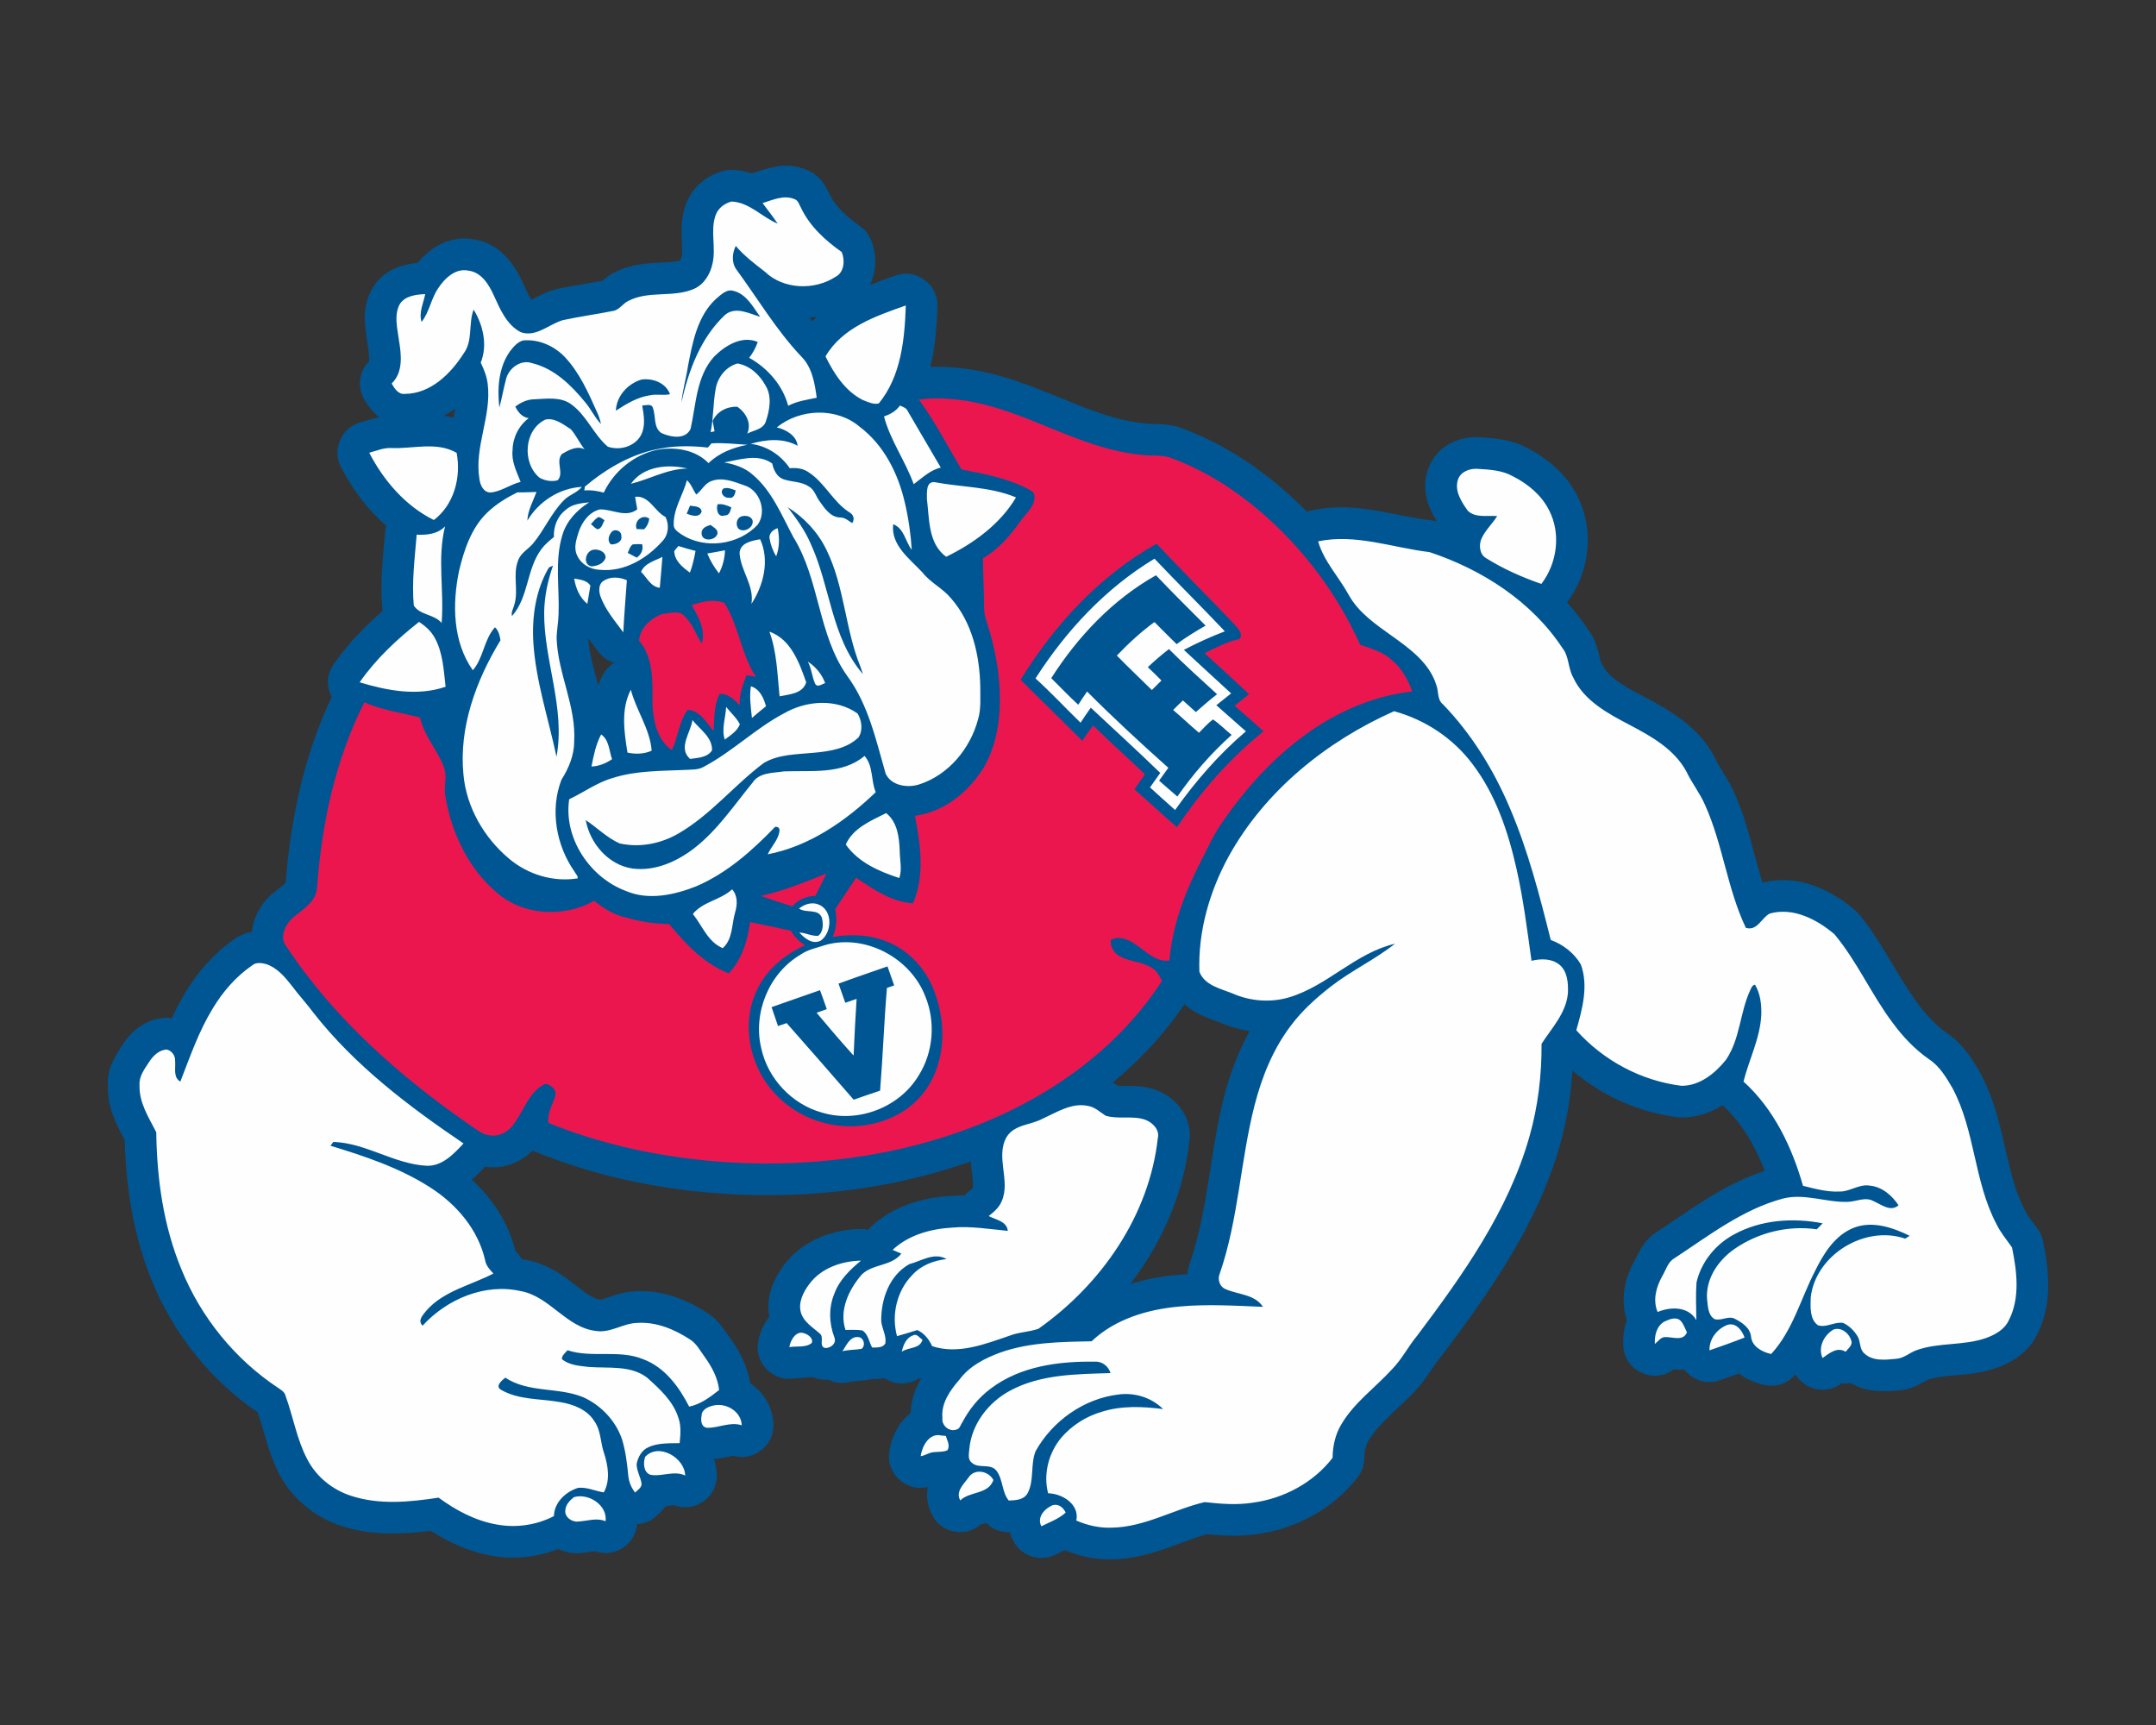 <?xml version="1.0" encoding="UTF-8"?>
<!DOCTYPE svg PUBLIC "-//W3C//DTD SVG 1.1//EN" "http://www.w3.org/Graphics/SVG/1.1/DTD/svg11.dtd">
<!-- Creator: CorelDRAW -->
<svg xmlns="http://www.w3.org/2000/svg" xml:space="preserve" width="2000px" height="1600px" version="1.1" style="shape-rendering:geometricPrecision; text-rendering:geometricPrecision; image-rendering:optimizeQuality; fill-rule:evenodd; clip-rule:evenodd"
viewBox="0 0 2000 1600"
 xmlns:xlink="http://www.w3.org/1999/xlink">
 <rect x="0" y="0" width="2000" height="1600" fill="#333333" stroke="none"/>
 <defs>
  <style type="text/css">
   <![CDATA[
    .fil0 {fill:#005693}
    .fil2 {fill:#EC164F;fill-rule:nonzero}
    .fil1 {fill:#FEFEFE;fill-rule:nonzero}
   ]]>
  </style>
 </defs>
 <g id="Capa_x0020_1">
  <g id="Fresno_x0020_State_x0020_Bulldogs.cdr">
   <path class="fil0" d="M863.08 340.31c13.11,-0.49 26.26,0.57 39.22,2.71 9.83,1.62 19.52,3.94 29.07,6.77 17.06,5.04 33.53,11.63 49.99,18.34 25.3,10.32 52.15,21.76 79.62,24.43l0.91 0.09 0.91 0.14c2.09,0.34 4.59,0.31 6.71,0.35 10.11,0.18 18.86,0.78 28.33,4.61 33.41,12.51 63.97,31.73 90.98,54.92 8.14,6.99 15.98,14.32 23.5,21.97 1.4,-0.52 2.87,-0.93 4.4,-1.25 41.24,-8.64 73.22,4.85 112.86,9.57 1.16,0.14 2.22,0.32 3.28,0.57 -9.34,-15.12 -14.51,-31.41 -7.61,-49.67 7.36,-19.47 27.4,-29.58 47.46,-28.28 16.01,1.04 30.31,2.41 44.59,10.31 19.29,9.84 35.99,24.68 45.91,44.14 16.05,31.5 11.56,70.76 -9.57,98.78 7.14,7.91 13.73,16.34 19.7,25.29 2.62,3.52 4.74,7.35 6.41,11.42 2.05,4.98 3.17,9.85 4.37,15.05 0.23,0.99 0.5,2.4 0.88,3.39 0.35,0.64 0.64,1.24 0.96,1.93 6.3,13.92 26.94,23.93 39.67,30.63 25.85,13.6 49.95,28.33 64.38,54.77 0.29,0.53 0.53,1 0.79,1.55 5.23,11.11 12.81,20.51 17.89,32.27 3.14,7 5.89,14.17 8.38,21.42 6.85,20.02 11.49,41.61 17.87,62.21 31.34,-8.18 61.91,5.21 85.69,25.34 1.36,1.15 2.43,2.23 3.57,3.59 21.84,26.14 35.04,56.6 55.02,83.39 7.52,10.08 16.21,19.68 26.51,26.98 14.1,9.3 22.48,22.06 30.81,36.36 0.18,0.31 0.33,0.58 0.5,0.89 4.64,8.66 8.45,17.71 11.65,27 4.95,14.4 8.36,29.17 11.75,44 4.21,18.43 8.53,38.25 17.39,55.12 0.21,0.39 0.38,0.72 0.56,1.12 2.8,5.93 8.53,12.52 12.3,18.01 2.33,3.4 3.73,6.72 4.55,10.75 5.93,29.19 8.48,58.93 -5.48,86.42 -7.52,15.65 -21.61,25.35 -37.65,31.04 -5.06,1.79 -10.25,3.14 -15.51,4.17 -15.05,2.93 -34.72,2.21 -48.47,6.94 -0.08,0.03 -0.16,0.05 -0.23,0.08 -0.69,0.32 -1.44,0.77 -2.08,1.14 -8.06,4.58 -15.03,7.83 -24.45,8.53 -16.12,1.48 -31.01,1.54 -44.3,-6.84 -2.82,0.49 -5.72,0.57 -8.59,0.22 -0.29,0.21 -0.57,0.41 -0.84,0.61 -7.41,5.22 -15.9,6.72 -24.65,4.34 -7.61,-2.07 -13.57,-6.58 -17.45,-13.17 -0.31,0.35 -0.63,0.69 -0.94,1.03 -7.31,7.93 -17.52,11.11 -28.03,8.74 -8.59,-1.93 -16.7,-5.49 -23.44,-10.56 -5.87,2.13 -11.77,4.2 -17.67,6.25 -9.05,3.16 -18.21,1.95 -26.15,-3.44 -2.78,-1.89 -5.14,-4.11 -7.05,-6.61 -3.25,0.4 -6.33,0.27 -9.69,0 -8.77,6.52 -19.69,7.67 -29.68,3.08 -10.21,-4.68 -16.53,-14 -17.09,-25.21 -0.41,-8.11 0.67,-16.18 3.38,-23.53 -6.3,-18.54 -2.35,-38.16 7.13,-55.08 0.14,-0.26 0.27,-0.47 0.42,-0.72 0.66,-1.12 1.26,-2.56 1.82,-3.73 4.64,-9.68 10.18,-17.5 19.49,-23.05 32.39,-21.3 61.96,-43.94 99.03,-55.88 -8.72,-22.82 -21.15,-44.58 -39.2,-60.91 -11.43,7.14 -24.39,11.5 -38.58,11.31 -1.14,-0.02 -2.11,-0.08 -3.23,-0.22 -35.88,-4.46 -69.94,-19.87 -97.38,-43.22 -1.47,23.39 -5.26,46.65 -11.66,69.21 -20.67,72.86 -63.96,134.53 -108.92,194.32 -0.3,0.39 -0.56,0.73 -0.88,1.11 -8.97,10.8 -14.58,22.31 -24.81,32.81 -13.2,14.31 -32.88,29.1 -42.7,45.37 -2.96,4.92 -4.13,10.89 -4.17,16.58 -0.05,6.67 -2.02,12.39 -6.08,17.68 -22.46,29.2 -56.81,47.79 -93.11,52.77 -15.67,2.4 -31.07,1.72 -46.68,0.14 -7.98,2.2 -15.84,5.16 -23.56,8.02 -21.01,7.79 -40.74,14.76 -63.41,15.26 -15.43,0.66 -30.72,-2.53 -44.9,-8.53 -2.75,1.32 -5.6,2.66 -8.6,4.17 -14.14,7.09 -31.36,1.69 -38.93,-12.2 -1.55,-2.83 -2.71,-5.7 -3.53,-8.57 -8.46,0.29 -16,-2.7 -21.78,-8.61 -1,0.32 -2.01,0.63 -3.05,0.95 -0.71,0.22 -1.58,0.46 -2.35,0.74 -6.54,5.53 -14.57,7.78 -23.2,6.47 -9.34,-1.42 -16.78,-6.61 -21.33,-14.89 -4.2,-7.65 -5.85,-16.32 -4.58,-24.97 0.08,-0.53 0.16,-1.05 0.25,-1.56 -0.76,0.17 -1.56,0.31 -2.41,0.43 -9.46,1.39 -18.19,-1.49 -24.97,-8.23 -6.78,-6.74 -9.7,-15.47 -8.36,-24.93 2.01,-14.2 9.16,-27.58 19.8,-35.96 0.3,-11.9 4.16,-22.58 10.03,-32.45 -1.17,0.34 -2.39,0.7 -3.7,1.11 -9.62,5.56 -21.15,5.26 -30.62,-0.95 -3.33,0.53 -6.83,0.8 -10.49,0.92 -0.74,0.02 -1.47,0.02 -2.2,0 -1.21,0.35 -2.46,0.64 -3.78,0.86 -4.61,0.76 -11.22,0.63 -15.19,1.65 -7.15,1.83 -14.32,1.01 -20.47,-2.1 -0.71,0.05 -1.42,0.08 -2.14,0.09 -1.98,0.03 -3.68,-0.11 -5.64,-0.46 -2.75,-0.49 -5.27,-1.21 -7.58,-2.14 -5.48,1.08 -9.64,0.66 -15.82,1.31 -9.52,1.64 -18.45,-1.13 -25.39,-7.87 -7,-6.8 -10.02,-15.73 -8.59,-25.37 0.84,-5.68 2.78,-11.33 5.5,-16.37 1.46,-2.7 3.15,-5.2 5.03,-7.48 -3.42,-17.41 3.09,-34.03 13.67,-48.12 16.65,-22.18 43.58,-32.68 70.66,-33.3 2.52,-0.05 4.97,0.19 7.32,0.72 0.77,-0.92 1.61,-1.81 2.51,-2.66 19.92,-18.77 46.55,-27 73.38,-28.64 4.58,-0.38 9.07,-0.51 13.52,-0.47 1.29,-1.49 2.76,-2.87 4.4,-4.14 0.85,-0.66 2.37,-1.8 3.3,-2.74 0.05,-0.22 0.08,-0.47 0.1,-0.62 0.4,-3.38 -0.34,-8.21 -0.75,-11.58 -0.53,-4.32 -0.98,-8.5 -1.21,-12.58 -78.17,27.67 -162.64,36.32 -245.08,28.76 -53.98,-4.96 -107.53,-16.81 -157.82,-37.26l-3.63 -1.47c-11.13,11.02 -26.65,17.11 -42.55,15.03 -0.5,-0.05 -0.99,-0.1 -1.47,-0.16 -4.04,4.28 -8.14,8.36 -12.44,12.02 19.3,17.75 34.08,40.2 40.48,65.96 0.41,0.43 0.82,0.85 1.18,1.25 1.85,2.01 3.38,4.17 4.58,6.44 1.79,0.31 3.57,0.66 5.35,1.05 6.85,1.33 13.4,3.62 19.66,6.69 9.27,4.55 17.24,10.49 25.35,16.79 5.32,4.12 14.85,12.18 21.91,13.02 0.33,0.04 0.62,0.08 0.93,0.12 0.09,-0.01 0.17,-0.02 0.25,-0.03 2.64,-0.44 5.9,-1.72 8.45,-2.59 8.04,-2.74 15.53,-4.83 24.05,-5.11 23.58,-1.42 46.11,7.02 65.66,19.67 11.08,6.81 14.44,13.85 21.81,23.7 0.14,0.18 0.26,0.34 0.39,0.53 8.95,12.52 15.86,26 18.19,41.26 12.32,8.37 20.98,21.91 21.57,38.05 0.36,9.89 -3.77,18.56 -11.68,24.51 -7.56,5.69 -16.54,7.38 -25.53,4.84 -1.72,0.15 -4.18,0.79 -5.66,1.1 -4.12,0.88 -8.11,1.63 -12.19,2.02 1.57,4.6 2.48,9.51 2.57,14.63 0.2,10.44 -4.62,19.5 -13.37,25.18 -8.13,5.27 -17.54,6.26 -26.41,2.82 -1.48,0.1 -3.29,0.43 -4.56,0.6 -1.01,0.14 -2.01,0.27 -3.01,0.39 -2.18,2.87 -4.81,5.58 -7.8,8.25 -5.23,5.2 -11.6,8.06 -18.78,8.45 -0.03,0.34 -0.07,0.68 -0.12,1.02 -1.2,9.44 -6.28,17.04 -14.54,21.77 -7.64,4.37 -16.03,5.14 -24.16,2.27 -3.92,0.17 -9.08,1.38 -13.38,1.75 -7.44,0.69 -14.68,-0.76 -21.06,-3.82 -19.58,7.82 -41.3,9.96 -62.09,6.24 -20.23,-3.63 -38.93,-12.06 -56.04,-23.14 -27.82,3.6 -55.6,4.42 -82.86,-4.42 -24.74,-8.01 -46,-25.48 -57.94,-48.65 -9.65,-18.71 -13.22,-37.52 -19.69,-56.73 -43.65,-29.68 -77.82,-72.49 -97.9,-121.25 -17.12,-41.61 -24.3,-86.38 -25.5,-131.16 -8.5,-16.4 -15.99,-30.61 -15.68,-50.5 -0.7,-15.63 5.72,-25.81 13.89,-38.44 8.63,-13.33 21.8,-23.12 38.03,-24.46 2.56,-0.21 4.76,-0.11 7.29,0.31 0.04,0.01 0.09,0.02 0.13,0.02 3.73,-8.08 7.81,-16.02 12.48,-23.78 11.51,-19.09 26.35,-36.22 44.68,-49.03 5.24,-4.02 10.97,-6.32 16.96,-7.27 1.28,-11.92 7.09,-23.57 15.78,-32.51l0.61 -0.62 0.64 -0.58c2.89,-2.64 11.14,-8.48 14.48,-11.87 4.55,-59.27 17.04,-118.38 42.64,-172.24 -0.67,-1.3 -1.26,-2.67 -1.76,-4.1 -3.19,-9.16 -1.92,-18.43 3.61,-26.4 12.87,-18.53 28.46,-34.72 45.41,-49.44 -0.13,-0.77 -0.23,-1.57 -0.31,-2.39 -2.17,-23.89 0.72,-47.05 2.66,-70.8 0.16,-1.98 0.52,-3.91 1.05,-5.76 -17.28,-15.07 -31.3,-33.91 -41.88,-54.29 -4.24,-8.2 -4.51,-17 -0.77,-25.44 3.74,-8.43 10.45,-14.14 19.38,-16.48 6.4,-1.68 11.43,-3.43 16.85,-4.47 -5.59,-4.3 -10.25,-10.13 -14.05,-16.75 -6.62,-11.55 -4.81,-25.6 4.42,-35.06 0.73,-3.49 -0.73,-12.4 -1.2,-15.22 -0.05,-0.34 -0.09,-0.64 -0.14,-0.98 -2.37,-18.14 -5.44,-32.27 3.52,-49.87 0.28,-0.55 0.53,-1.02 0.85,-1.56 9.45,-16.08 24.89,-21.98 42.07,-23.74 12.91,-15.62 31.51,-25.93 52.55,-21.74 22.41,3.52 36.06,20.29 45.01,39.96 1.27,2.8 4.73,10.94 8.06,15.99 0.91,-0.48 1.76,-0.94 2.39,-1.28 6.16,-3.23 12.05,-6.21 18.79,-8.13 0.64,-0.18 1.18,-0.32 1.83,-0.46 14.23,-3.08 28.63,-5.12 42.92,-7.83 3.4,-2.86 6.2,-5.26 10.71,-7.49 5.65,-2.92 11.63,-5.02 17.83,-6.44 8.75,-1.99 17.36,-2.48 26.28,-2.91 4.85,-0.23 12.49,-0.38 17.4,-2.18 0.53,-0.89 0.96,-2.36 1.12,-3.13 0.04,-0.21 0.08,-0.39 0.13,-0.59 0.15,-0.69 0.24,-1.4 0.3,-2.1 0.26,-3.16 0.04,-6.56 -0.11,-9.72 -0.61,-12.42 -0.75,-23.25 3.3,-35.27 5.42,-16.07 19.02,-27.79 35.28,-32.05 2.99,-0.78 5.64,-1.07 8.73,-0.93 5.92,0.26 11.68,1.38 17.27,3.25 0.56,-0.2 1.13,-0.4 1.71,-0.57 17.02,-5.17 30.11,-10.16 47.91,-3.28 11.17,3.82 16.86,11.23 21.89,21.44 0.33,0.58 0.61,1.12 0.9,1.75 5.79,12.15 17.34,21.97 28.15,29.59 4.71,3.31 7.93,7.31 10.16,12.62 5.74,13.65 5.38,29.4 -1.08,42.08 7.74,-3.13 15.68,-5.98 23.68,-8.81 9.43,-3.33 19.05,-1.92 27.12,3.99 8.07,5.91 12.33,14.66 12,24.66 -0.63,18.95 -2.15,37.93 -6.52,56zm235.67 591.16c-18.51,27.39 -41.08,51.6 -66.43,72.56 1.47,0.96 2.97,1.99 4.58,3.08 1.98,0.13 4.07,0.08 5.97,0.07 10.56,-0.06 19.76,0.28 29.85,3.95 0.3,0.11 0.55,0.21 0.85,0.32 19.54,7.8 33.4,27.35 29.52,48.66 -5.55,47.98 -25.43,92.76 -54.5,130.77 14,-4.36 28.63,-7 43.27,-8.29 3.18,-0.29 6.36,-0.51 9.54,-0.7 0.35,-3.72 1.23,-7.44 2.66,-11.05 16.66,-48.87 18.43,-102.95 31.37,-153.25 5.49,-21.3 13.16,-42.1 23.85,-61.27 -9.27,-1.36 -18.37,-3.93 -27.01,-7.68 -3.57,-1.44 -7.27,-2.63 -10.86,-4.02 -8.56,-3.31 -16.3,-7.49 -22.66,-13.15zm-341.02 -637.61c-2.26,0.33 -4.54,0.58 -6.83,0.74 0.91,1.13 1.82,2.26 2.74,3.39 1.33,-1.43 2.7,-2.8 4.09,-4.13zm-336.98 93.54c0.55,-2.73 1.1,-5.55 1.57,-8.4 -3.44,2.45 -7.02,4.66 -10.74,6.61 3.08,0.42 6.13,1 9.17,1.79zm134.16 248.4c1.17,-3.19 2.56,-6.37 4.21,-9.55 2.54,-4.91 6.19,-8.82 10.55,-11.54 -5.88,-1.78 -11.16,-5.45 -15.08,-10.76 -3.02,-4.1 -6,-8 -8.86,-11.9 0.15,3.14 0.5,6.28 0.98,9.39 1.32,8.51 3.58,16.95 5.8,25.27 0.82,3.06 1.62,6.08 2.4,9.09z"/>
   <path class="fil1" d="M707.4 188.36c9.36,-2.84 19.62,-7.78 29.41,-3.74 3.69,1.1 4.53,5.22 6.25,8.17 8.15,17.12 22.5,30.24 37.76,40.98 3.16,7.53 2.43,18.76 -5.67,22.97 -19.54,12.73 -48.31,11.9 -65.45,-4.59 -9.55,-7.43 -19.3,-14.75 -27.18,-24.03 -3.35,6.81 -4.04,15.56 0.65,21.94 19.76,26.97 36.9,56.01 59.95,80.42 10.22,10.07 12.68,24.83 14.5,38.44 -8.97,1.85 -18.21,3.15 -26.46,7.45 -5.14,-19.13 -19.09,-34.97 -36.21,-44.51 3.48,-4.41 6.14,-9.36 7.98,-14.67 -14.82,-6.31 -30.34,3.44 -40.59,13.71 -16.45,18.28 -16.59,44.11 -21.69,66.82 -4.79,10.44 -18.58,7.82 -27.07,3.98 -7.62,-5.14 -5.04,-15.5 -7.86,-23.05 -1.08,-4.8 -6.7,-2.42 -9.97,-2.6 1.46,8.91 3.29,18.58 -0.9,27.09 -5.54,10.95 -19.88,15.13 -31.05,11.15 -13.22,-11.27 -19.55,-28.88 -33.77,-39.18 -9.87,-7.33 -22.77,-5.24 -34.2,-4.77 -6.6,0.04 -12.65,2.89 -17.83,6.78 2.52,5.22 6.36,9.89 12.47,10.73 -9.28,6.94 -14.81,18.09 -14.99,29.67 -1.2,10.48 3.8,20.02 7.48,29.46 -9.67,2.3 -17.9,8.98 -27.93,9.83 -6.62,0.02 -9.65,-7.06 -10.32,-12.65 -4.87,-29.61 11.3,-57.98 7.74,-87.59 -0.73,-7.13 -3.45,-13.81 -6.5,-20.2 6.48,-16.29 2.3,-34.67 -6.6,-49.19 -5.03,13.12 -0.48,28.78 -9.18,40.57 -12.02,18.89 -30.66,37.43 -54.52,37.6 -6.18,0.77 -9.71,-5.06 -12.33,-9.63 10.97,-10.52 8.96,-26.89 6.72,-40.45 -1.4,-10.75 -4.63,-22.55 0.57,-32.76 4.83,-8.23 15.25,-9.26 23.82,-9.73 -1.56,8.53 -6.15,17.04 -3.35,25.83 7.21,-9.12 8.75,-21.44 15.29,-31.07 6.03,-9.3 16.31,-19.23 28.39,-16.47 12.09,1.59 18.87,13.12 23.44,23.19 5.79,12.72 11.9,27.18 24.98,33.9 14.21,4.91 26.12,-7.56 39.03,-11.23 15.29,-3.31 30.85,-5.4 46.22,-8.47 6.03,-0.81 9.16,-6.84 14.4,-9.32 18.95,-9.97 41.8,-2.72 61.17,-11.31 9.38,-4.23 15.01,-13.9 17.02,-23.66 3.31,-14.56 -2.2,-29.88 2.68,-44.21 2.21,-6.69 8.24,-11.3 14.9,-13.04 16.68,0.73 28.17,14.48 42.83,20.53 -4.4,-6.58 -9.4,-12.71 -14.03,-19.09zm258.65 1227.32c-4.55,-8.34 3.12,-16.59 10.51,-19.59 5.43,-1.47 9.88,2.21 12.01,6.9 -6.48,5.87 -14.83,8.83 -22.52,12.69zm-433.54 -27.05c13.48,-3.92 31.17,7.46 29.26,22.4 -8.35,-3.57 -17.04,-0.18 -25.59,0.27 -5.87,0.61 -12.75,-4.35 -11.73,-10.73 0.38,-5.03 4.22,-9.03 8.06,-11.94zm366.56 -19.05c6.03,-7.71 18.11,-4.89 22.46,3.15 -4.65,13.61 -21.75,10.26 -30.77,18.95 -4.71,-8.57 3.86,-15.64 8.31,-22.1zm-300.66 -18.23c12.49,-13.59 36.88,0.85 37.18,17.24 -10.48,-4.92 -21.61,1.34 -32.35,-0.69 -6.48,-2.44 -6.58,-11.01 -4.83,-16.55zm255.62 -0.67c1.3,-9.18 7.79,-21.67 18.84,-19.24 1.14,0.13 3.41,0.35 4.55,0.45 1.16,4.2 4.31,9.2 1.38,13.3 -3.61,1.71 -7.76,1.26 -11.62,1.67 -4.69,-0.04 -8.59,3.15 -13.15,3.82zm-203.21 -37.53c0,-5.77 6.18,-8.43 10.99,-9.47 11.8,-2.78 25.81,5.47 26.28,18.32 -10.81,-3.53 -21.29,2.56 -32.03,2.32 -5.62,-0.39 -6.17,-6.91 -5.24,-11.17zm130.71 -59.85c3.51,-5.28 6.94,-13.95 14.68,-13.12 5.24,0.41 7.03,7.94 2.98,10.95 -5.87,0.97 -11.88,0.69 -17.66,2.17zm55.01 0.45c1.34,-6.18 4.02,-12.92 10.52,-15.15 3.49,-1.93 6.05,2.51 8.69,4.04 -2.33,8.75 -12.97,6.74 -19.21,11.11zm-104.32 -4.25c0.95,-6.44 6.54,-16.14 14.25,-12.63 3.48,1.01 8.33,4.85 6.5,8.87 -5.81,4.57 -13.93,2.54 -20.75,3.76zm968.61 -16.31c7.09,-2.49 14.46,3.29 16.39,10.04 1.85,4.4 -2.86,7.53 -5.18,10.6 -7.75,-4.94 -15.19,1.44 -21.34,5.78 -4.51,-9.97 1.28,-21.22 10.13,-26.42zm-115.02 19.32c-0.45,-10.54 7.19,-20.17 16.79,-23.7 7.96,-2.28 13.47,5.28 15.74,11.82 -10.74,4.24 -21.63,8.08 -32.53,11.88zm-42.08 -26.57c4.55,-2.09 10.64,-4.99 15.05,-1.11 2.98,3 4.22,7.23 6.09,10.96 -3.39,8.49 -12.83,4.29 -19.6,4.41 -4.46,-0.41 -7.04,3.96 -10.15,6.38 -0.39,-7.7 1.48,-16.43 8.61,-20.64zm-792.87 -35.09c11.09,-14.82 29.89,-21.16 47.85,-21.57 -10.14,8.37 -20.03,17.86 -24.66,30.49 -5.44,12.83 -5.01,27.53 -0.12,40.45 2.44,5.61 -2.96,10.07 -8.18,10.16 -6.69,-1.2 -0.92,-9.9 -5.08,-13.27 -6.48,-5.85 -14.95,-10.62 -17.67,-19.49 -2.78,-9.59 2.19,-19.27 7.86,-26.77zm216.5 -153.33c13.16,-5.88 26.79,-14.96 41.86,-11.75 6.46,1.01 11.17,5.74 16.47,9.12 12.04,3.59 25.1,-0.49 37,3.83 6.52,2.6 13.22,9.16 11.37,16.82 -7.9,71.89 -52.51,135.86 -110.74,176.94 -8.65,3.05 -18.21,3.05 -26.84,6.46 -22.85,7.76 -47.63,17.69 -71.79,9.67 -2.89,-6.38 -7.25,-11.88 -13.69,-14.93 -6.25,1.99 -12.57,3.8 -18.89,5.67 -5.4,-19.66 -0.2,-42.06 14.14,-56.7 8.16,-9 19.96,-13.53 31.84,-14.79 -11.39,-6.64 -23.25,1.73 -34.4,4.63 -18.73,10.28 -26.63,32.88 -26.2,53.25 0.81,6.87 4.96,13.32 3.8,20.39 -2.6,4.33 -8,3.61 -12.29,3.76 -2.84,-5.26 -3.59,-12.29 -8.91,-15.78 -5.2,-0.98 -10.52,-0.49 -15.78,-0.55 -6.05,-18.44 3.11,-37.33 14.92,-51.18 10.24,-10.29 27.75,-7.73 36.9,-19.62 -2.72,-1.15 -5.42,-2.29 -8.12,-3.41 14.83,-13.97 35.5,-19.55 55.38,-20.71 17.24,-1.52 34.4,1.42 51.5,3.05 -0.93,-9.06 -11.19,-10.24 -17.73,-13.75 4.9,-3.8 9.81,-8.07 12.17,-13.98 8.22,-19 -6.01,-40.71 4.37,-59.19 7.26,-11.99 22.62,-11.07 33.66,-17.25zm-733.32 -142.19c3.55,-2.99 8.61,-2.15 12.77,-1.14 10.24,3.37 17.45,11.92 23.88,20.13 6.42,8.63 13.77,16.53 20.17,25.18 38.24,48.78 88.16,86.59 139.13,121.1 -9.02,9.7 -19.62,21.07 -33.99,20.71 -30.32,-1.5 -56.38,-21.16 -86.8,-22.14 -0.65,0.9 -1.95,2.66 -2.6,3.56 31.92,9.74 64.11,20.43 92.38,38.6 24.31,15.44 44.54,38.99 51.04,67.55 0.77,5.05 4.34,8.75 7.67,12.37 -20.81,10.92 -45.81,15.92 -61.96,34.17 -3.11,4.03 -8.81,9.28 -3.71,14.18 22.62,-24.68 57.81,-39.66 91.22,-32.01 26.81,4.94 42,33.65 69.43,36.9 13.59,2.24 25.18,-7.15 38.49,-7.43 17.46,-1.18 34.3,5.83 48.68,15.19 6.33,3.82 9.64,10.7 13.95,16.45 6.52,9.12 12.08,19.25 13.3,30.59 -8.39,6.56 -17.12,13.26 -27.8,15.41 -9.36,-18.32 -22.5,-36.37 -42.43,-43.89 -22.5,-9.38 -47.52,-0.89 -70.38,-8.38 -2.1,2.45 -5.24,4.61 -5.26,8.2 6.86,5.75 16.51,6.32 25.04,7.27 18.05,1.46 38.38,-1.83 53.83,9.77 11.78,10.56 24.39,21.85 29.23,37.47 2.7,7.51 1.91,15.63 1.13,23.43 -9.62,0.23 -19.76,-0.36 -28.73,3.66 -6.4,2.7 -9.93,9.28 -11.17,15.8 0.04,6.29 3.63,11.86 4.59,18.01 0.2,3.96 -3.62,5.93 -5.99,8.37 -3.72,-4.69 -5.95,-10.36 -6.4,-16.31 -1.06,-11.07 -2.44,-22.16 -5.67,-32.82 -5.74,-17.26 -19.25,-31.54 -35.68,-39.13 -23.25,-9.81 -50.93,-3.9 -72.66,-18.3 -3.21,2.48 -9.83,7.98 -3.88,11.31 16.59,9.55 36.47,8.02 54.73,11.36 12.19,1.97 25.22,6.9 31.93,17.97 6.07,8.65 5.4,19.72 8.83,29.4 3.74,11.74 5.95,24.98 -0.22,36.36 -8.01,-1.14 -15.72,-5.12 -23.91,-4.19 -11.43,3.56 -22.17,13.57 -22.4,26.22 -16.18,8.35 -35.07,11.11 -52.98,7.78 -19.82,-3.43 -37.92,-13.14 -54,-24.92 -26.73,4.08 -54.87,6.9 -81.03,-1.66 -17.38,-5.55 -32.63,-17.84 -40.9,-34.18 -9.65,-18.4 -12.94,-39.18 -20.02,-58.53 -0.78,-3.76 -4.25,-5.57 -7.09,-7.58 -39.93,-26.48 -71.38,-65.27 -89.42,-109.6 -16.77,-40.23 -22.86,-84.06 -23.43,-127.37 -6.97,-13.71 -16.09,-27.52 -15.52,-43.6 -0.65,-8.47 4.85,-15.3 9.16,-22 3.59,-5.5 8.92,-10.58 15.8,-11.15 4.96,0.84 8.35,5.77 8.04,10.68 0.67,6.5 -2.09,15.13 4.86,19.09 8.91,-22.84 16.91,-46.26 29.73,-67.32 9.42,-15.82 21.77,-30.11 37.02,-40.59zm532.72 -19.13c36.92,-9.65 78.09,12.71 91.63,48.07 9.63,23.59 7.46,51.78 -6.23,73.35 -17.85,29.79 -56.66,44.51 -89.83,34.3 -27.68,-7.7 -49.99,-31.36 -56.11,-59.42 -8,-32.7 6.99,-69.54 36.01,-86.78 7.29,-5.24 16.23,-6.66 24.53,-9.52zm11.09 36.17l0 0c2.11,5.9 4.22,11.81 6.28,17.75 3.49,-1.22 6.98,-2.44 10.49,-3.62 -1.07,17.53 -2.09,35.05 -2.78,52.58 -11.76,-12.96 -23.11,-26.28 -34.34,-39.7 3.15,-1.12 6.3,-2.22 9.46,-3.34 -2.07,-5.88 -4.08,-11.77 -6.29,-17.6 -14.97,5.26 -29.96,10.5 -44.94,15.72 1.93,5.87 4,11.67 5.99,17.54 2.68,-0.91 5.32,-1.85 8,-2.74 20.86,23.58 41.53,47.32 62.18,71.06 8.19,-2.78 16.31,-5.71 24.52,-8.41 2.57,-31.74 3.65,-63.56 6.35,-95.28 2.24,-0.78 4.47,-1.55 6.72,-2.32 -2.11,-5.87 -4.14,-11.76 -6.21,-17.63 -15.15,5.34 -30.38,10.42 -45.43,15.99zm-36.64 -69.62c5.12,-4.22 12.41,-6.48 18.71,-3.53 12.81,5.64 11.92,25.83 1.42,33.28 -7.56,3.88 -15.07,-2.17 -19.86,-7.59 5.89,0.42 11.57,3.43 17.4,3.14 5.08,-3.59 4.92,-11.37 3.54,-16.83 -3.42,-8.76 -14.67,-3.94 -21.21,-8.47zm-98.49 5c9.42,-11.58 25.69,-12.88 36.43,-22.85 5.36,5.97 4.88,14.36 2.74,21.57 -3.29,11.17 -1.97,24.53 -11.45,32.98 -13.87,-5.79 -18.91,-20.78 -27.72,-31.7zm141.87 -64.42c6.54,-15.17 23.44,-22.14 37.43,-29.14 10.56,8.32 12.12,22.56 12.61,35.07 0.04,8.37 2.34,16.94 -0.36,25.14 -18.61,-5.97 -38.18,-14.56 -49.68,-31.07zm-226.94 -102.11c7.53,5.2 7.33,15.11 10.11,22.99 -5.7,3.82 -12.14,6.48 -19.09,6.8 2.05,-10.17 4.02,-20.55 8.98,-29.79zm84.7 -13.34c6.79,8.65 18.61,15.86 18.16,28.1 -4.39,6.83 -13.2,6.87 -20.35,7.96 -11.55,-10.17 0.59,-24.33 2.19,-36.06zm497.47 126.37c33.71,-60.8 90.43,-106.53 153.37,-134.56 28.86,7.82 54.99,25.18 72.91,49.19 21.36,28.17 32.87,62.34 40.57,96.46 6.46,28.31 10.01,57.13 14.05,85.84 8.43,-2.07 18.22,-2.25 25.45,3.25 7.96,6.2 8.71,17.43 8.31,26.75 -1.61,18.4 -14.91,32.27 -24.47,47.01 0.2,29 -3.25,58.08 -11.23,86.03 -19.5,68.92 -61.64,128.16 -104.15,184.68 -8.36,10.07 -14.25,21.99 -23.51,31.36 -15.42,16.85 -34.69,30.56 -46.55,50.42 -5.81,9.44 -8.3,20.51 -8.39,31.52 -17.79,23.13 -45.32,37.73 -74.06,41.61 -14.8,2.32 -29.81,1.1 -44.58,-0.55 -28.87,6.77 -55.54,23.13 -85.8,23.68 -11.45,0.55 -22.83,-2.01 -33.28,-6.56 3.12,-15.09 -13,-25.02 -26.18,-25.32 -4.67,-17.97 0.55,-37.63 12.37,-51.73 9.79,-11.31 22.91,-19.59 37.26,-23.8 18.4,-5.87 38.1,-4.99 57.03,-2.56 -10.75,-10.76 -26.46,-15.55 -41.45,-13.52 -32.03,3.88 -61.13,24.49 -76.77,52.49 -5.07,12.47 -1.05,27.07 -7.47,39.1 -3.49,6.31 -11.17,6.52 -17.48,6.78 -6.6,-8.1 -5.18,-19.72 -11.54,-27.84 -5.85,-7.09 -16.71,-1.2 -22.97,-7.52 -3.88,-3.14 -2.25,-8.46 -2.05,-12.69 2.13,-23.03 17.83,-43.19 37.88,-53.92 28.41,-15.31 61.69,-15.25 93.11,-16.26 -1.95,-6.36 -7.88,-11.11 -14.68,-10.58 -33.37,-0.53 -69.09,4.22 -96.43,24.93 -11.17,8.29 -20.12,19.32 -26.52,31.62 -1.64,2.12 -2.21,5.83 -5.26,6.38 -6.66,2.56 -14.03,-3.76 -13.06,-10.7 -1.38,-13.99 7.33,-25.87 15.99,-35.85 9.28,-12.5 23.74,-19.78 38.05,-24.99 27.01,-9.47 56.03,-9.77 84.32,-10.3 21.93,-20.8 52.34,-29.73 81.84,-32.27 25.67,-2.36 51.46,-0.73 77.15,0.32 -7.71,-11.75 -22.86,-11.25 -34.5,-16.34 -5.73,-2.26 -8,-9.12 -5.56,-14.61 17.44,-50.58 19.07,-104.7 32.33,-156.29 6.78,-26.28 17.16,-52.05 33.71,-73.76 10.4,-13.93 23.47,-25.56 37.1,-36.23 18.83,-14.62 40.66,-24.77 59.36,-39.56 -36.61,8.45 -62.65,39.22 -98.41,49.78 -17.06,4.98 -35.7,3.55 -51.97,-3.55 -11.25,-4.61 -26.2,-7.52 -31.03,-20.25 -1.38,-37.33 9.4,-74.49 27.19,-107.09zm-467.47 -108.26c-3.29,-9.77 0.83,-20.29 1.24,-30.32 4.18,5.38 9.62,10.03 12.77,16.1 -2.5,6.46 -8.73,10.22 -14.01,14.22zm55.1 -24.43c20.63,-11.78 48.06,-13.91 68.07,0.24 3.94,6.5 5.18,15.6 0.83,22.22 -10.88,10.42 -26.6,12.86 -41.02,14.16 -15.76,1.6 -32.72,1.21 -46.81,9.52 -27.42,20.51 -49.21,48.09 -79.08,65.37 -16.31,9.51 -36.07,13.43 -54.59,9.24 -11.76,-5.14 -20.9,-14.6 -31.48,-21.63 3.86,21.53 20.94,41.6 43.22,44.89 20.69,2.82 41.02,-6.24 57.17,-18.61 21.74,-16.83 37.16,-40 54.4,-61.08 6.17,-9.49 19.09,-8.82 29.02,-10.38 25.22,-1.04 53.9,3.21 74.84,-14.34 8.26,9.44 5.74,22.69 10.37,33.63 -27.96,26.83 -61.51,50.14 -100.16,57.62 3.21,-7.3 9.67,-13.14 10.81,-21.27 0.34,-3.1 -1.02,-4.49 -4.06,-4.14 -21.12,21.95 -44.54,42.79 -72.83,54.97 -20.53,8.15 -44.39,13.47 -65.53,4.45 -33.51,-12.51 -57.98,-49.08 -52.6,-85.09 13.52,-6.32 25.71,-15.49 40.19,-19.64 21.77,-7.02 44.9,-6.5 67.46,-7.55 5.87,-0.43 12.21,0.16 17.45,-3.05 26.4,-14.01 47.88,-35.58 74.33,-49.53zm-145.37 36.53c-3.07,-19.27 -6.28,-40.23 3.11,-58.34 5.05,19.35 17.69,36.19 19.33,56.52 -7.05,3.25 -14.97,3.37 -22.44,1.82zm114.5 -61.57c8.22,2.66 11.92,10.82 13.99,18.56 -4.47,3.47 -8.73,7.19 -13.04,10.85 -1.03,-9.77 -2.5,-19.62 -0.95,-29.41zm52.78 -22.85c7.31,4.8 13.12,11.68 16.1,19.95 -2.82,0.77 -6.88,4.34 -9.2,0.81 -3.08,-6.64 -3.33,-14.28 -6.9,-20.76zm-35.64 -27.8c19.98,7.03 27.72,28.78 34.17,47.01 -3.32,10.63 -15.57,11.09 -24.71,12.98 -2.11,-20.12 -2.38,-40.78 -9.46,-59.99zm-380.09 47.01c15.03,-21.64 34.48,-39.78 55.09,-56.03 5.87,3.76 11.2,8.55 14.55,14.73 7.67,13.85 8.28,30.03 10.09,45.39 -25.99,8.99 -54.14,3.65 -79.73,-4.09zm199 -96.24c5.42,1.02 11.8,1.39 15.03,6.6 -1.02,5.61 -1.83,11.25 -2.81,16.86 -7.16,-5.81 -10.8,-14.56 -12.22,-23.46zm27.15 2.18c6.5,-4.35 14.85,-3.64 21.73,-0.63 -1.1,16.12 -2.56,32.21 -3.29,48.33 -7.76,-10.52 -16.57,-20.71 -21.12,-33.14 -1.73,-4.77 -2.13,-11.46 2.68,-14.56zm400.8 90.45c28.35,-44.27 65.15,-83.81 110.4,-111.06 21.48,22.7 43.78,44.65 65.27,67.38 -13.04,4.93 -25.71,10.74 -38.04,17.2 14.54,13.54 29.24,26.91 43.85,40.37 -4.57,3.68 -9.14,7.31 -13.73,10.97 9.08,8.14 18.36,16.08 27.43,24.22 -25.02,21.25 -46.69,46.25 -65.69,72.95 -7.76,-6.96 -15.58,-13.89 -23.26,-20.94 3.17,-4.48 6.32,-8.97 9.51,-13.44 -21.14,-20.53 -42.95,-40.35 -64.44,-60.5 -3.25,4.57 -6.42,9.22 -9.5,13.91 -14.02,-13.6 -27.32,-27.94 -41.8,-41.06zm14.62 -0.26l0 0c8.37,8.18 16.37,16.79 25.04,24.67 2.62,-4.14 5.39,-8.2 8.19,-12.25 24.33,24.41 49.65,47.83 75.38,70.74 -2.88,3.96 -5.74,7.94 -8.59,11.9 5.67,4.91 11.21,9.93 16.96,14.76 14.56,-20.87 31.38,-40.21 50.36,-57.18 -5.89,-4.68 -11.11,-10.2 -17.36,-14.34 -4.79,3.59 -8.75,8.12 -12.92,12.37 -8.18,-6.85 -15.86,-14.26 -23.98,-21.13 2.94,-3.02 5.97,-5.99 9.06,-8.87 4.04,3.55 8.02,7.17 12,10.8 6.42,-5.68 12.89,-11.31 19.68,-16.57 -15.07,-13.77 -30.24,-27.41 -44.66,-41.85 -6.82,5.24 -13.32,10.88 -19.6,16.77 4.31,4 8.49,8.17 12.64,12.37 -2.97,2.94 -5.93,5.89 -8.88,8.85 -10.76,-10.72 -21.91,-21.06 -32.49,-31.98 10.8,-11.25 22.28,-21.89 34.89,-31.09 6.84,6.86 13.62,13.75 20.57,20.49 8.57,-6.32 17.65,-11.9 26.89,-17.18 -15.48,-15.44 -30.97,-30.87 -46.04,-46.69 -40.09,22.58 -72.54,56.86 -97.14,95.41zm-380.53 -98.6c3.43,-8.18 12.73,-10.11 19.82,-13.91 -0.77,9.56 -1.54,19.13 -2.44,28.67 -8.46,-0.85 -11.92,-9.5 -17.38,-14.76zm61.45 -17.02c5.49,-0.91 10.95,-1.91 16.41,-2.98 -0.16,7.49 -2.11,14.78 -5.56,21.4 -4.51,-5.56 -8.09,-11.8 -10.85,-18.42zm-30.66 -2.25c1.24,-1.63 2.54,-3.19 3.92,-4.69 5.22,1.74 10.5,3.21 15.84,4.54 -1.3,6.81 -2.66,13.63 -5.22,20.09 -6.72,-4.73 -14.36,-10.99 -14.54,-19.94zm597.28 -9.02c34.81,-7.29 69.07,5.91 103.37,9.99 48.72,16.15 94.74,45.66 123.31,89.05 6.17,7.72 5.06,18.36 9.79,26.83 9.95,21.99 32.39,33.81 52.76,44.52 19.94,10.49 41.08,22.36 52.27,42.85 5.14,10.9 12.82,20.43 17.57,31.56 16.43,36.57 20.47,77.39 37.71,113.68 10.66,3.23 14.44,-9.24 22.22,-13.28 21.79,-6.01 43.68,5.42 59.93,19.17 21.1,25.26 34.28,55.89 54.02,82.13 9.4,12.83 20.47,24.55 33.55,33.71 9.91,6.41 16.12,16.87 21.93,26.84 21.12,39.36 19.92,86.4 40.68,125.9 3.79,8.04 9.62,14.78 14.62,22.07 4.49,22.09 7.7,46.75 -3.05,67.58 -3.96,8.51 -12.67,13.31 -21.12,16.35 -20.55,7.23 -43.13,3.94 -63.73,11.03 -6.78,2.17 -12.22,7.78 -19.57,8.25 -9.87,0.91 -21.75,2.49 -29.55,-5.02 -4.77,-4.02 -3.23,-11.01 -6.34,-15.94 -3.17,-5.2 -7.71,-9.69 -13.22,-12.29 -8,-1.46 -15.68,4.75 -23.54,2.09 -7.79,-5.72 -6.84,-17.04 -6.66,-25.63 4.39,-39.58 50.21,-67.5 87.63,-54.69 1.06,-0.65 3.15,-1.95 4.19,-2.62 -15.66,-7.65 -34.18,-14.03 -51.38,-7.63 -17.85,6.8 -28.45,24.06 -36.48,40.41 -13.24,25.71 -20.61,55.16 -40.63,76.87 -8.21,-1.85 -17.55,-6.6 -18.65,-15.92 -0.73,-8.29 -8.26,-13.2 -14.94,-16.72 -6.01,-3.23 -12.68,2.2 -18.95,0.25 -6.07,-3.68 -6.11,-11.72 -6.88,-17.96 -1.69,-18.88 9.95,-36.14 24.81,-46.7 22.04,-15.5 50.16,-22.53 76.89,-18.61 1.83,-1.86 3.67,-3.71 5.54,-5.56 -27.51,-5.4 -57.49,-3.33 -82.39,10.36 -17.04,9.2 -30.42,25.54 -34.7,44.55 -0.78,11.6 -0.29,23.3 -0.13,34.91 -7.31,-12.85 -23.82,-12.67 -35.94,-7.57 -4.63,-11.01 -1.34,-23.17 4.24,-33.15 3.48,-5.8 5.24,-13.34 11.56,-16.85 31.96,-20.98 63.12,-45.25 100.67,-55.28 19.98,-4.98 39.8,3.76 59.84,3.13 8.03,-0.23 16.47,-5.04 24.15,-0.61 7.13,3.11 15.68,10.25 23.05,3.75 -6.15,-9.21 -15.37,-17.18 -26.81,-18.23 -9.99,-1.61 -18.44,5.85 -28.29,5.5 -11.45,0.51 -22.58,-2.6 -33.54,-5.32 -10.26,-35.97 -27.03,-71.3 -55.2,-96.69 5.22,-20.63 15.39,-40.12 16.51,-61.67 0.3,-9.61 -0.77,-19.8 -5.85,-28.15 -2.5,0.32 -3.29,2.8 -4.24,4.73 -9.85,20.86 -9.41,45.65 -22.73,65.01 -10.09,12.53 -24.45,24.23 -41.37,24 -37.3,-4.63 -72.4,-23.49 -97.42,-51.52 5.57,-19.56 11.46,-40.98 4.27,-60.9 -6.15,-10.66 -16.49,-18.65 -27.97,-22.85 -10.41,-41.59 -21.14,-83.32 -38.11,-122.8 -14.97,-35.18 -35.36,-68.36 -62.04,-95.9 -5.43,-4.36 -3.64,-12.12 -6.1,-18.01 -6.33,-20.21 -24.27,-33.25 -40.72,-45.02 -15.1,-10.83 -31.25,-21.71 -40.47,-38.37 -9.14,-16.71 -22.99,-30.97 -28.37,-49.61zm-536.66 11.29c0.08,-9.93 11.43,-11.88 19.07,-13.22 8.99,19.44 3.2,42.75 -8.09,59.93 2.79,-16.88 -9.87,-30.5 -10.98,-46.71zm27.7 -14.56c-0.19,-4.61 3.61,-7.63 7.61,-8.95 1.77,8.63 1.81,17.77 -1.34,26.09 -3.23,-5.2 -5.34,-11.09 -6.27,-17.14zm-327.25 -2.94c9.34,0.52 19.56,-0.55 26.36,-7.72 -7.47,29.43 -0.71,59.79 -3.23,89.62 -6.82,-8.23 -20.16,-7.15 -25.81,-16.17 -1.99,-21.83 0.9,-43.9 2.68,-65.73zm202.64 -35.14c13.28,-1.3 17.89,13.57 28.18,18.73 3.66,7.29 2.83,16.71 -3.04,22.64 -14.4,16.09 -35.34,28.53 -57.6,26.4 -9.07,-0.18 -18.23,-5.46 -21.66,-14.07 -2.99,-6.89 -0.31,-14.4 1.76,-21.14 3.13,-9.2 9.67,-18.28 19.5,-20.82 11.62,-0.41 24.21,8.17 34.85,-0.08 -0.77,-3.88 -1.38,-7.76 -1.99,-11.66zm-33.73 18.79l0 0c-3.11,1.28 -5.02,4.22 -7.25,6.58 2.07,1.6 3.73,3.94 6.27,4.83 3.92,-0.93 4.63,-5.44 6.28,-8.47 -1.75,-0.97 -3.27,-2.54 -5.3,-2.94zm35.13 11.15l0 0c1.72,0.06 5.16,0.2 6.86,0.26 2.78,-2.72 4.41,-6.13 4.86,-9.99 -6.73,-4.55 -14.36,2.64 -11.72,9.73zm-23.36 2.9l0 0c-2.62,3.03 -4.04,8.41 -0.52,11.33 4.46,0.25 10.86,-2.31 9.66,-7.81 0.33,-4.78 -6.15,-7.28 -9.14,-3.52zm15.13 19.23l0 0c2.79,1.45 5.55,2.91 8.33,4.39 4.18,-2.82 6.3,-7.43 5.02,-12.45 -2.91,-0.18 -5.81,-0.14 -8.7,0.16 -2.68,1.79 -3.35,5.16 -4.65,7.9zm-32.98 -2.68l0 0c-6.58,2.24 -8.75,13.55 -0.63,15.19 5.24,-0.4 11.52,-2.51 13.06,-8.2 0.02,-5.89 -7.68,-8.51 -12.43,-6.99zm-60.19 -27.23c10.56,-17.77 29.79,-30.24 50.57,-31.32 -4.35,5.47 -11.56,7.23 -16.39,12.15 -11.84,11.72 -18.22,27.56 -28.78,40.27 -4.53,5.46 -11.7,8.91 -13.99,16.02 -5.26,13.43 0.89,28.15 -3.72,41.63 -0.81,3.19 -2.92,6.3 -1.87,9.71 15.48,-17.5 13.37,-43.46 27.14,-61.92 3.23,-4.42 7.47,-7.94 11.69,-11.37 -0.46,-9.5 3.17,-19.15 10.81,-25.04 5.91,-5.54 14.29,-6.27 21.93,-7.15 -11.31,7.11 -21.1,17.36 -24.9,30.44 -7.25,23.89 -2.54,49.07 -3.51,73.52 -0.18,7.53 -1.79,14.97 -1.79,22.5 1.18,32.49 18.18,62.57 16.29,95.39 0,12.79 -5.1,24.84 -11.82,35.48 -10.84,28.06 -4.89,61.04 12.21,85.37 0.91,1.97 3.2,3.72 2.84,6.09 -22.58,3.72 -46.28,-3.55 -63.67,-18.25 -23.17,-19.46 -39.54,-47.61 -42.3,-77.99 -4.33,-44 11.76,-87.48 34.34,-124.57 -0.71,-4.42 -1.66,-8.89 -5.1,-12.06 -10.37,11.43 -10.49,28.25 -20.53,39.86 -18.7,-26.44 -19.15,-61.47 -12.81,-92.11 4.65,-19.42 11.27,-39.66 25.95,-53.92 8.15,-7.94 17.95,-13.91 28.09,-18.95 5.95,0.1 11.88,-0.28 17.83,-0.38 -3.25,8.73 -8.08,17.06 -8.51,26.6zm20.04 43.44l0 0c-12.36,20.88 -15.92,45.92 -14.44,69.86 2.38,36.07 14.06,70.53 21.47,105.68 8.43,-45.16 -11.78,-88.91 -11.45,-133.89 0.24,-14.82 3.31,-29.43 8.2,-43.38 -0.93,0.43 -2.82,1.28 -3.78,1.73zm350.62 -63.69c0.11,-5.42 -1.07,-16.24 7.11,-15.45 25.16,4.77 51.6,4.1 75.57,14.15 -14.75,24.84 -39.22,42.57 -64.78,55.06 -16.94,-12.27 -15.54,-35.26 -17.9,-53.76zm-199.63 -16.57c10.18,-3.78 20.84,0.75 30.47,4.14 14.36,4.41 21,24.5 12.1,36.56 -17.63,18.72 -48.7,22.93 -70.47,9 -3.06,-2.32 -7.55,-4.66 -7.33,-9.08 -0.34,-14.79 8.57,-27.46 12.27,-41.33 4.02,3.59 5.62,8.94 8.59,13.32 5.22,-3.75 7.96,-10.56 14.37,-12.61zm10.75 7.11l0 0c-3.76,3.78 0.91,9.14 5.5,8.45 4.08,1.01 5.59,-3.68 5.99,-6.79 -3.65,-1.36 -7.57,-3.18 -11.49,-1.66zm-5.32 14.56l0 0c-1.48,4.63 0.22,12.57 6.72,10.28 4.39,0.2 5.06,-4.19 6.07,-7.46 -4.04,-1.8 -8.26,-3.53 -12.79,-2.82zm-25.53 1.24l0 0c-1.06,2.48 -2.09,4.97 -3.09,7.49 4.51,1.63 11.44,4.14 13.85,-1.87 -0.52,-5.46 -6.78,-4.81 -10.76,-5.62zm46.95 10.23l0 0c-3.98,2.03 -4.79,7.74 -2.01,11.15 5.12,4.27 14.68,-1.28 13.04,-7.9 -1.71,-4.24 -7.31,-4.73 -11.03,-3.25zm-36.25 15.48l0 0c0.16,8.31 13.73,6.84 14.83,-0.2 0.1,-3.88 -3.96,-5.53 -6.44,-7.64 -3.88,1.1 -8.61,2.92 -8.39,7.84zm701.91 -50.49c2.74,-7.09 11.05,-9.87 18.1,-9.36 11.11,0.67 22.78,1.3 32.67,6.93 13.89,6.98 26.51,17.46 33.57,31.55 11.13,21.61 7.46,49.17 -7.21,68.24 -17.91,-6.15 -35.33,-13.93 -51.42,-23.98 -5.87,-3.46 -6.74,-11.9 -4.24,-17.73 3.49,-7.94 10.09,-13.93 14.7,-21.21 -8.99,-0.77 -20.08,1.95 -27.27,-4.91 -5.93,-8.37 -12.86,-18.89 -8.9,-29.53zm-767.46 4.51c11.61,-16.47 34.24,-18.46 52.39,-14.19 -18.52,0.32 -34.81,9.85 -52.39,14.19zm-221.81 -33.16c19.99,0.75 41.65,-6.2 60.15,4.43 4.33,22.44 -2.31,48.17 -21.14,62.32 -26.42,-13.1 -46.52,-36.53 -59.95,-62.41 6.89,-1.8 13.67,-4.87 20.94,-4.34zm293.19 -0.45c0.85,-0.97 2.54,-2.94 3.39,-3.92 11.13,-0.65 22.22,0.61 33.33,1.32 -13.28,2.56 -26.24,7.48 -36.09,17.02 -12.29,-12.63 -31.48,-15.45 -48.15,-12.25 -21.3,4.74 -39.72,19.93 -49.02,39.61 -5.89,-1.59 -11.95,-2.58 -18.04,-2.02 0.12,-0.87 0.37,-2.66 0.49,-3.53 20.37,-17.12 44.27,-31.01 70.81,-35.44 14.28,-2.66 28.9,-2.43 43.28,-0.79zm-156.19 27.92c-16.37,-13.72 -14.4,-44.53 5.58,-53.91 8.82,-1.81 16.52,4.57 23.52,9.01 4.98,5.61 7.98,12.72 12.76,18.55 -7.21,-3.54 -14.75,0.75 -20.98,4.36 -6.28,6.91 2.29,17.77 -4,24.41 -5.49,1.5 -11.96,0.45 -16.88,-2.42zm220.14 -46.64c21.41,-17.49 55.56,-18.81 76.91,-0.55 22.46,16.87 35.62,43.23 41.83,70.12 3.41,14.44 5.55,29.19 6.46,44.01 -6.01,-7.8 -6.97,-19.8 -17.2,-23.78 -2.32,19.52 15.29,32.01 27.03,44.66 7.43,9.56 18.85,14.7 26.54,24 19.72,22.4 26.65,53.01 27.2,82.17 -0.13,10.05 0.89,20.35 -2.06,30.14 -7.17,27.09 -27.35,51.56 -54.42,60.33 -10.85,3.55 -25.94,1.42 -31.28,-9.85 -9.01,-31.17 -16.02,-64.11 -35.7,-90.74 -27.29,-38.4 -25.34,-89.13 -50,-128.81 -10.82,-20.19 -19.67,-42.59 -37.57,-57.76 -7.39,-6.62 -17.04,-9.79 -26.64,-11.45 14.56,-2.46 31.4,-8.61 44.68,1.04 1.3,5.93 4.12,12.18 10.19,14.5 7.74,2.8 16.67,1.97 23.72,6.78 5.46,2.92 6.7,9.56 10.32,14.15 4.63,6.58 10.21,14.63 19.21,14.63 4.2,0.1 7.35,3.12 10.74,5.19 2.62,-3.77 1.1,-8.18 -2.88,-10.17 -15.23,-9.83 -22.75,-27.78 -38.14,-37.37 -4.98,-3.31 -11.11,-3.88 -16.9,-3.37 -8.32,-12.29 -21.42,-20.83 -36.27,-22.6 14.16,-4.25 30.16,-5.61 43.54,1.77 -0.93,-9.49 -10.9,-15.05 -19.31,-17.04zm10.07 73.96l0 0c8.15,10.68 16.15,21.61 21.43,34.03 18.22,39.42 18.99,86.9 48.41,120.86 -0.71,-2.3 -1.48,-4.55 -2.29,-6.78 -14.28,-35.06 -14.72,-74.35 -31.56,-108.51 -7.86,-16.35 -20.67,-29.97 -35.99,-39.6zm89.38 -84.14c5.81,-1.89 11.23,-4.97 14.78,-10.07 2.91,1.26 6.26,2.31 7.5,5.59 10.09,17.34 20.31,34.62 30.42,51.96 -9.97,2.24 -17.2,9.59 -25.14,15.38 -7.74,-21.61 -21.69,-40.52 -27.56,-62.86zm-156.11 -25.69c1.85,-10.68 9.57,-20.51 20.21,-23.39 11.51,1.93 20.63,10.54 26.05,20.49 6.12,10.03 3.8,22.66 0.27,33.18 -2.38,7.48 -11.21,8.15 -17.23,11.33 4.17,-9.64 -1.25,-19.47 -9.34,-24.91 -9.44,-0.35 -18.76,4.4 -22.8,13.16 0.61,3.2 1.2,6.41 1.76,9.64 -0.91,0.21 -2.72,0.59 -3.63,0.79 2.76,-13.28 2.19,-26.97 4.71,-40.29zm101.85 -29.95c15.67,-26.93 46.79,-37.47 74.49,-47.26 -1.04,31.44 -4.35,65.58 -25.04,90.86 -5.02,1.28 -10.4,-1.46 -15.09,-3.29 -16.23,-8.29 -26.53,-24.45 -34.36,-40.31zm-101.83 -53.15l0 0c-17.06,15.96 -21.48,40.15 -25.73,62.06 -1.64,11.38 -5.08,22.44 -6.07,33.9 6.54,-29.69 17.81,-60.13 40.49,-81.38 9.65,-8.08 22.28,-1.3 32.52,1.83 -6.62,-9.16 -12.72,-21.06 -24.54,-24.02 -6.72,-2.08 -11.98,3.77 -16.67,7.61zm-191.02 48.62l0 0c-10.48,15.01 -11.73,34.3 -9.68,51.95 2.43,-8.98 3.94,-18.18 6.39,-27.15 2.85,-9.79 13.87,-17.71 24.11,-13.98 20.35,4.94 36,20.23 48.88,35.95 5.54,6.4 9.02,14.34 14.87,20.47 -0.69,-3.43 -1.75,-6.78 -3.19,-9.97 -8.29,-18.54 -16.53,-37.71 -30.75,-52.6 -9.85,-10.09 -24.02,-16.29 -38.24,-14.97 -5.36,1.42 -9.1,6.1 -12.39,10.3zm98.38 54.89l0 0c9.76,-6.41 20.12,-12.69 31.9,-14.35 6.07,-1.31 12.31,0.42 18.34,-0.98 -4,-10.56 -15.76,-14.93 -26.28,-13.63 -12.84,3.78 -23.38,15.23 -23.96,28.96z"/>
   <path class="fil2" d="M641.64 561.28c9.73,-3.31 20.33,-5.97 30.32,-2.01 13.47,21.22 15.4,47.48 29.25,68.48 -2.91,-0.55 -5.81,-1.1 -8.72,-1.61 -3.22,9.02 -7.14,18.1 -6.17,27.93 -5.28,-5.04 -10.82,-11.11 -18.87,-10.38 -5.3,10.7 -4.79,22.76 -5.5,34.38 -6.74,-7.9 -12.39,-18.95 -24.08,-19.7 -8.11,11.05 -8.82,25.18 -14.63,37.27 -13.58,-9.14 -17.26,-27.03 -17.99,-42.34 0.06,-20.17 1.46,-42.73 -12.45,-59.18 1,-11.82 11.03,-20.6 21.43,-24.66 7.04,-0.42 16.18,-4.08 21.36,2.66 7.19,6.93 10.07,16.74 15.46,24.92 3.65,-12.93 -3.15,-24.98 -9.41,-35.76zm64.18 269.73c21,-4.69 40.98,-12.75 60.84,-20.83 -3.45,6.92 -6.92,13.87 -10.34,20.83 -8.22,0.1 -15.98,3.43 -21.4,9.67 -9.75,-3.09 -19.44,-6.36 -29.1,-9.67zm146.56 -460.4c15.01,-1.93 30.24,-1 45.15,1.38 55.76,9.26 103.93,44.29 160.61,49.79 9.61,1.55 19.8,-0.53 29,3.31 30.32,11.29 58.04,28.84 82.56,49.86 39.19,33.67 70.93,75.99 92.07,123.15 10.06,3.47 20.78,6.31 28.88,13.75 9.4,7.51 15.35,18.35 19.48,29.48 -38.04,4.23 -74.03,20.62 -104.18,43.83 -27.73,20.98 -51.08,47.26 -70.88,75.71 -9.48,12.89 -15.7,27.74 -23.05,41.87 -13.91,27.6 -24.63,57.21 -27.25,88.18 -12.35,1.67 -21.29,-8.18 -30.63,-14.42 -6.62,-4.85 -15.63,-9.02 -23.62,-4.75 -1.03,4.75 1.69,9.85 5.1,13.1 9.73,7.61 23.38,6.27 33.47,13.26 4.37,2.54 6.38,7.39 8.87,11.55 -38.99,60.58 -99.81,104.75 -165.91,131.8 -79.98,32.6 -168.09,43 -253.84,35.28 -51.07,-4.83 -101.84,-15.86 -149.44,-35.21 -1.28,-9.06 3.85,-16.8 6.31,-25.11 1.69,-5.68 -3.96,-10.27 -8.99,-11.25 -15.36,6.97 -19.91,24.64 -29.33,37.17 -4.77,7.11 -13.24,12.16 -21.99,10.74 -6.72,-0.43 -11.98,-4.97 -17.32,-8.53 -66.01,-45.57 -127.68,-99.73 -172.06,-167.15 -6.15,-7.7 -1.07,-18.79 4.94,-24.96 9.02,-8.23 22.3,-14.77 23.74,-28.31 4.28,-59.49 16.83,-119.19 43.93,-172.68 16.4,7.37 34.42,9.52 51.66,14.09 3.55,16.9 16.02,29.73 21.93,45.63 3.7,8.92 -0.34,18.48 1.57,27.64 5.62,33.27 20.87,65.96 46.73,88.26 24.41,22.3 62.99,24.41 91.32,8.47 9.04,7.43 19.38,13.55 30.97,15.86 12.53,3.7 25.49,5.54 38.55,5.65 15.25,18.58 32.45,36.92 55.36,45.79 12.14,-12.94 17.48,-30.28 19.71,-47.52 12.62,2.6 25.25,5.08 37.8,7.92 3.21,5.57 7.78,10.13 13.26,13.48 -18.95,8.51 -36.03,22.69 -44.8,41.82 -9.83,20.43 -9.54,44.68 -1.67,65.7 9.91,27.86 34.59,49.51 63.04,57.02 24.98,6.95 52.9,3.27 74.82,-10.74 14.96,-9.57 26.11,-24.68 31.41,-41.57 7.62,-23.56 5.2,-49.57 -4.06,-72.28 -7.98,-19.54 -23.74,-36.09 -43.62,-43.6 -15.68,-6.3 -33.1,-6.78 -49.59,-4.08 3.61,-8 4.32,-16.92 2.37,-25.47 6.24,-9.95 12.94,-19.62 19.42,-29.4 15.94,10.86 32.88,22.4 52.72,23.82 11.29,-25.71 6.96,-54.59 1.89,-81.26 27.27,-3.55 50.24,-22.54 64.23,-45.47 14.4,-25.48 16.33,-56.03 13.3,-84.58 -1.89,-17.47 -6.01,-34.63 -11.43,-51.3 -1.22,-3.61 -1.99,-7.41 -1.97,-11.23 -0.1,-15.47 -1,-30.91 -1.04,-46.36 14.16,-8 24.74,-20.43 34.08,-33.45 5.06,-7.6 14.09,-13.95 13.69,-23.96 0.26,-3.19 -2.76,-4.98 -5.1,-6.34 -19.37,-10.34 -41.18,-14.48 -62.53,-18.52 -13.1,-21.69 -24.57,-44.43 -39.64,-64.86zm94.35 259.88l0 0c18.97,19.01 38.34,37.57 57.23,56.68 3.17,-4.9 6.48,-9.69 10.07,-14.26 15.7,15.42 32.11,30.08 48.03,45.23 -3.21,4.69 -6.46,9.34 -9.69,13.99 13.23,11.64 26.18,23.62 39.46,35.22 22.2,-33.39 49.05,-63.85 80.3,-89.04 -8.81,-8.08 -17.99,-15.73 -26.86,-23.78 4.48,-3.55 8.97,-7.1 13.46,-10.64 -13.67,-12.83 -27.52,-25.48 -41.39,-38.1 10.62,-4.95 21.04,-10.9 32.7,-13.09 3.65,-5.91 -2.87,-10.73 -6.2,-14.95 -23.51,-24.61 -47.66,-48.6 -70.93,-73.44 -52.68,29.47 -94.72,75.14 -126.18,126.18z"/>
  </g>
 </g>
</svg>
